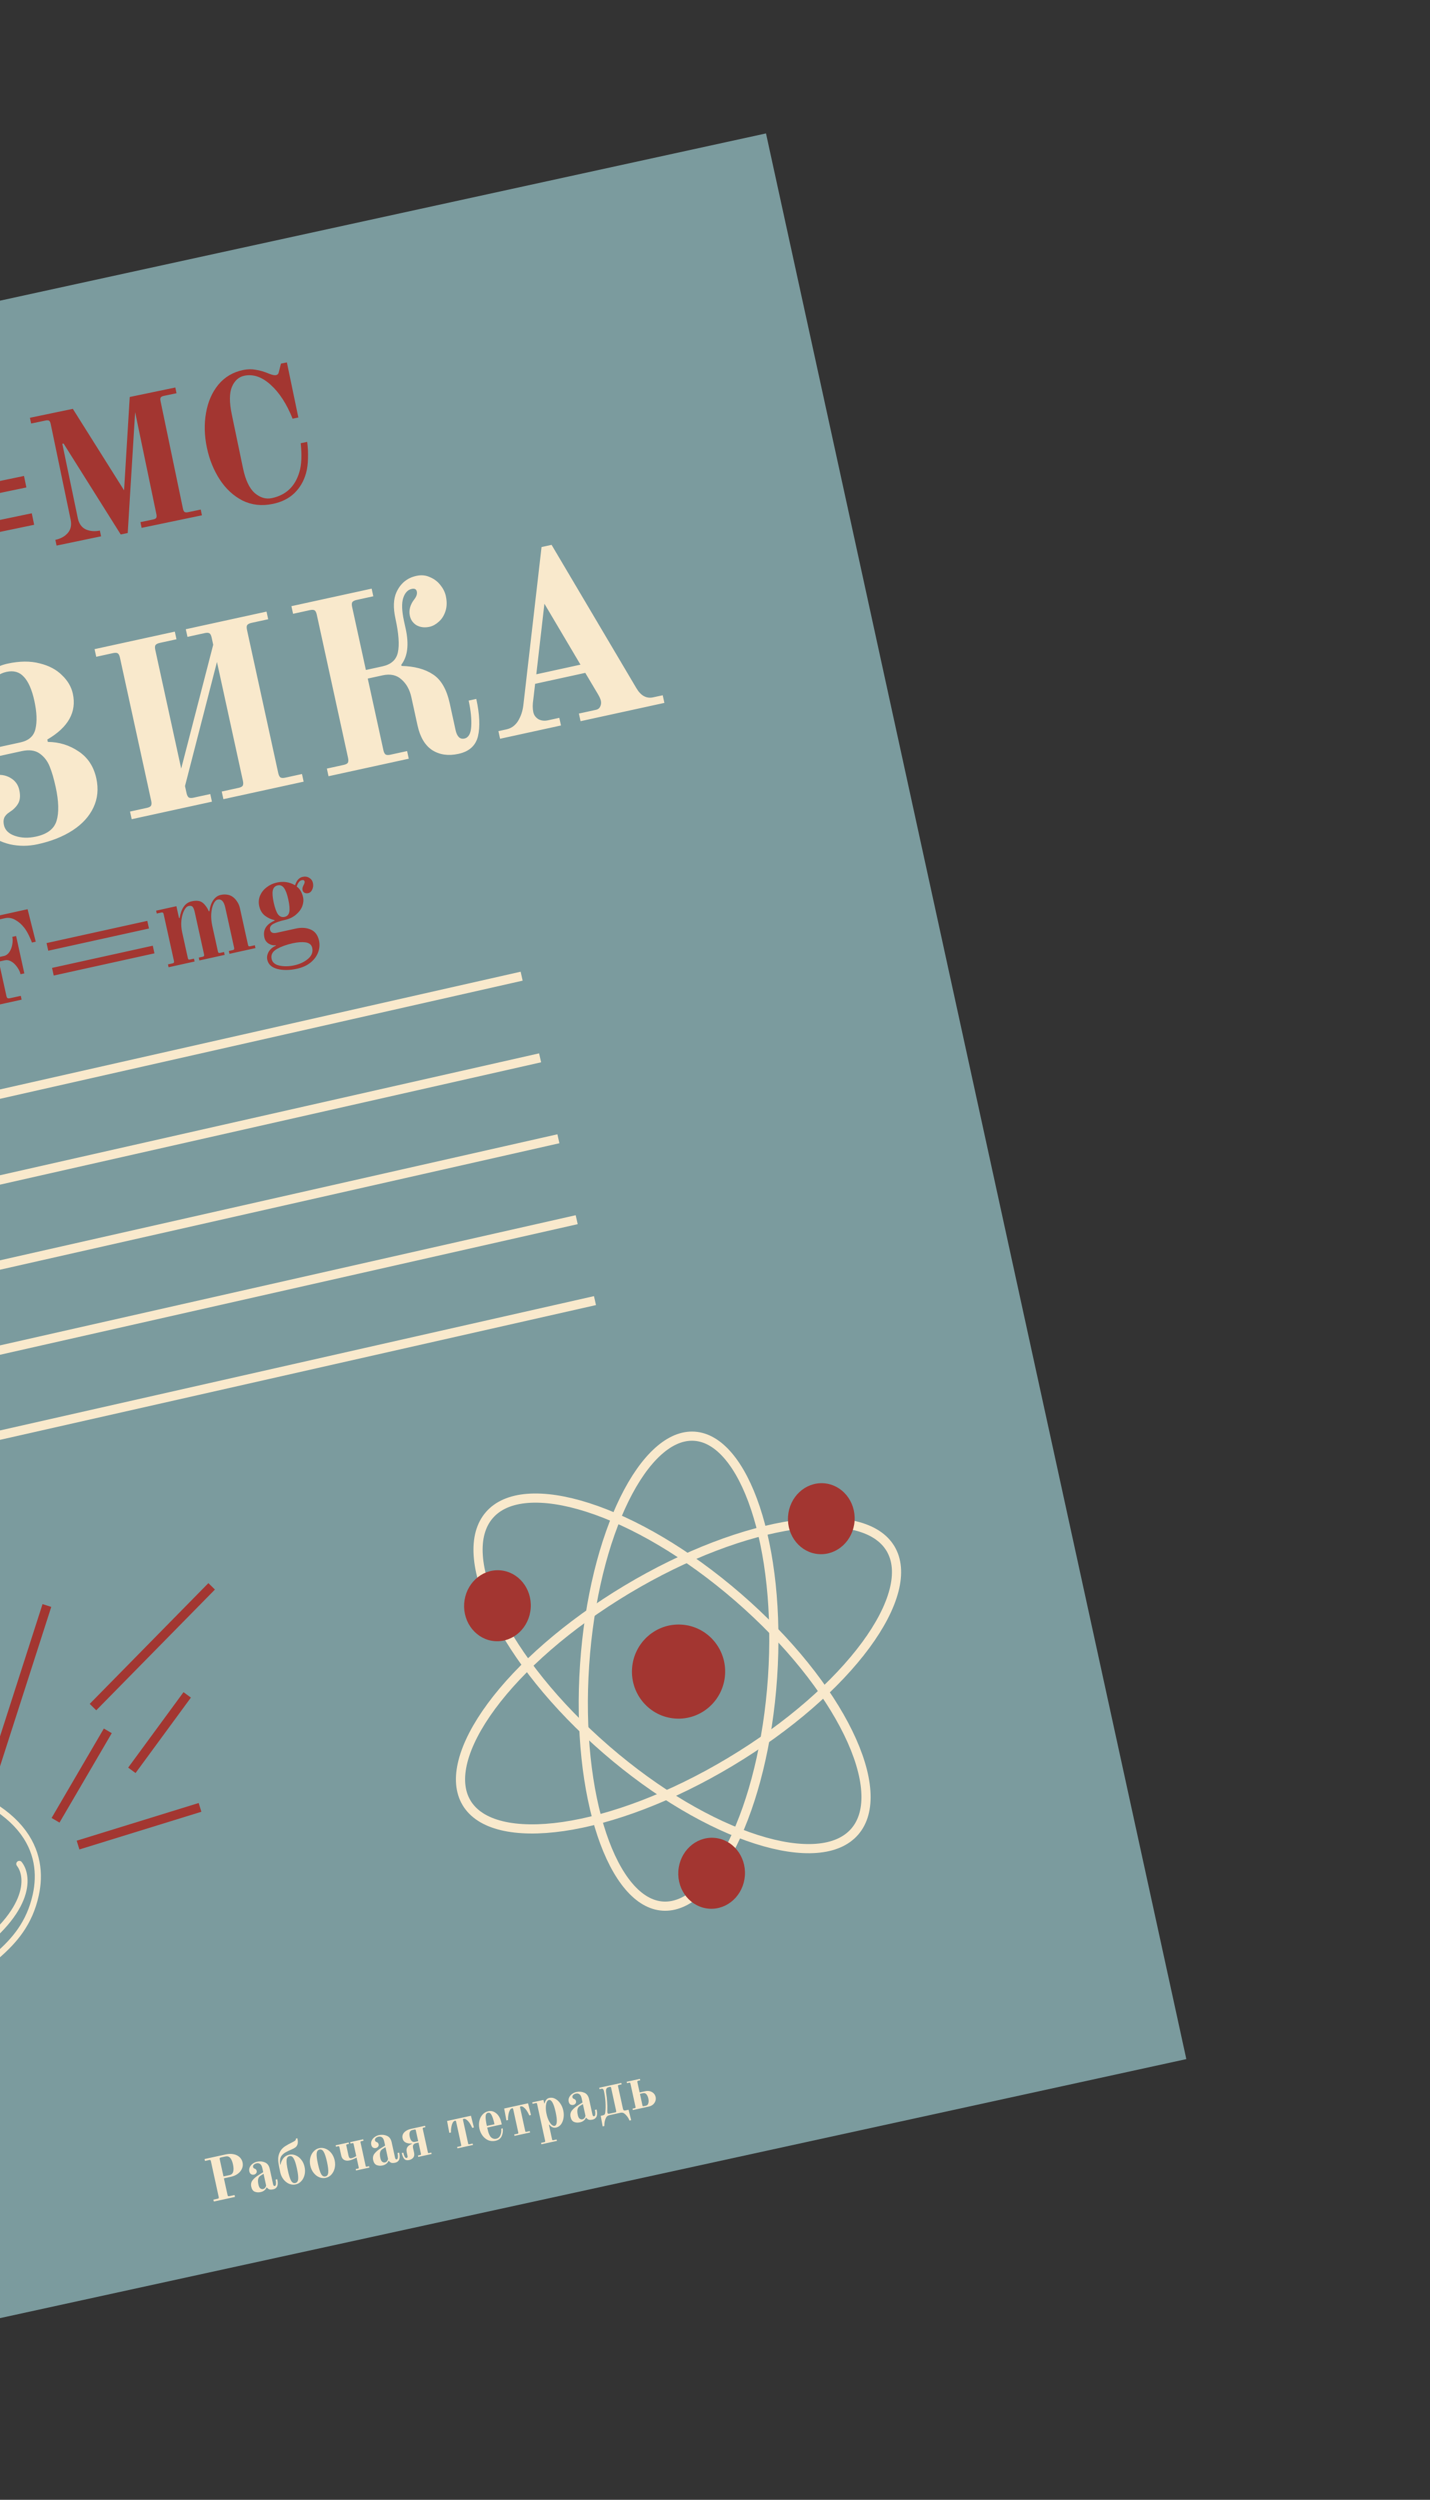 <svg width="468" height="818" viewBox="0 0 468 818" fill="none" xmlns="http://www.w3.org/2000/svg">
<rect x="0" y="0" width="468" height="818" fill="#333333" stroke="none"/>
<rect x="-245.205" y="151.917" width="507.573" height="644.973" transform="rotate(-12.315 -245.205 151.917)" fill="#7B9B9E"/>
<path d="M-121.544 301.387L-116.542 300.295C-115.813 300.136 -115.346 299.897 -115.142 299.58C-114.95 299.21 -114.928 298.687 -115.076 298.01L-116.441 291.757L-120.661 292.678C-124.152 293.44 -127.594 293.427 -130.987 292.64C-134.38 291.852 -137.304 290.334 -139.76 288.086C-142.164 285.827 -143.741 282.978 -144.492 279.539C-145.243 276.1 -144.997 272.852 -143.753 269.797C-142.457 266.73 -140.432 264.131 -137.676 262.001C-134.92 259.871 -131.797 258.425 -128.305 257.663L-124.085 256.741L-125.313 251.114C-125.473 250.384 -125.711 249.918 -126.028 249.714C-126.346 249.511 -126.869 249.488 -127.599 249.648L-132.601 250.74L-133.147 248.239L-107.823 242.71L-107.277 245.211L-112.279 246.303C-112.957 246.451 -113.423 246.69 -113.679 247.018C-113.883 247.336 -113.905 247.859 -113.746 248.589L-112.517 254.216L-108.297 253.295C-104.806 252.533 -101.364 252.545 -97.971 253.333C-94.578 254.121 -91.68 255.645 -89.276 257.904C-86.82 260.152 -85.217 262.995 -84.466 266.434C-83.715 269.873 -83.988 273.126 -85.283 276.193C-86.527 279.249 -88.526 281.842 -91.282 283.972C-94.038 286.102 -97.162 287.548 -100.653 288.31L-104.873 289.231L-103.508 295.484C-103.36 296.162 -103.122 296.628 -102.793 296.884C-102.424 297.076 -101.9 297.098 -101.223 296.951L-96.221 295.859L-95.675 298.36L-120.998 303.888L-121.544 301.387ZM-116.987 289.256L-123.539 259.243L-125.805 259.737C-129.192 260.477 -131.348 262.23 -132.272 264.998C-133.197 267.765 -133.101 271.702 -131.987 276.809C-130.872 281.915 -129.318 285.533 -127.324 287.664C-125.331 289.794 -122.64 290.49 -119.253 289.75L-116.987 289.256ZM-103.153 286.236C-99.766 285.496 -97.61 283.743 -96.686 280.975C-95.761 278.208 -95.857 274.271 -96.971 269.164C-98.086 264.058 -99.64 260.44 -101.634 258.309C-103.628 256.179 -106.318 255.483 -109.705 256.222L-111.971 256.717L-105.419 286.73L-103.153 286.236ZM-71.556 290.474L-66.085 289.28C-65.356 289.121 -64.889 288.882 -64.686 288.565C-64.493 288.195 -64.471 287.672 -64.619 286.994L-74.857 240.099C-75.016 239.369 -75.254 238.903 -75.572 238.699C-75.889 238.496 -76.413 238.473 -77.142 238.633L-82.613 239.827L-83.159 237.326L-56.898 231.593L-56.352 234.094L-61.823 235.288C-62.5 235.436 -62.967 235.674 -63.222 236.003C-63.426 236.321 -63.448 236.844 -63.289 237.574L-54.809 276.419L-44.332 235.892L-44.844 233.547C-45.003 232.817 -45.241 232.351 -45.559 232.147C-45.876 231.943 -46.399 231.921 -47.129 232.08L-52.756 233.309L-53.302 230.808L-26.885 225.041L-26.338 227.542L-31.81 228.736C-32.487 228.884 -32.954 229.122 -33.209 229.451C-33.413 229.769 -33.435 230.292 -33.276 231.022L-23.038 277.917C-22.89 278.594 -22.652 279.061 -22.323 279.317C-21.954 279.509 -21.43 279.531 -20.753 279.383L-15.282 278.189L-14.736 280.69L-40.997 286.423L-41.543 283.922L-36.072 282.728C-35.343 282.568 -34.876 282.33 -34.672 282.013C-34.48 281.643 -34.458 281.12 -34.606 280.442L-43.103 241.519L-53.563 282.124L-53.051 284.469C-52.904 285.147 -52.665 285.613 -52.337 285.869C-51.967 286.061 -51.444 286.083 -50.766 285.935L-45.295 284.741L-44.749 287.242L-71.01 292.975L-71.556 290.474ZM12.319 276.258C9.245 276.929 6.216 276.935 3.234 276.276C0.292 275.553 -2.226 274.274 -4.319 272.438C-6.412 270.603 -7.748 268.356 -8.328 265.698C-8.761 263.718 -8.751 261.888 -8.299 260.206C-7.807 258.461 -7 257.029 -5.88 255.911C-4.759 254.793 -3.469 254.075 -2.01 253.756C-0.082 253.335 1.69 253.576 3.306 254.479C4.923 255.382 5.924 256.719 6.311 258.49C6.721 260.366 6.585 261.87 5.904 263.001C5.263 264.069 4.343 264.979 3.143 265.733C2.232 266.314 1.637 266.962 1.357 267.678C1.117 268.331 1.094 269.1 1.287 269.986C1.651 271.654 2.865 272.835 4.927 273.531C6.99 274.228 9.272 274.303 11.773 273.757C15.472 272.949 17.718 271.231 18.508 268.601C19.34 265.909 19.238 262.192 18.203 257.45C17.623 254.793 16.977 252.586 16.266 250.831C15.544 249.023 14.442 247.599 12.959 246.558C11.476 245.517 9.536 245.258 7.139 245.781L-2.083 247.795L-2.698 244.981L6.681 242.933C9.443 242.33 11.086 240.853 11.609 238.5C12.174 236.084 12.052 233.027 11.245 229.327C10.448 225.68 9.304 223.063 7.812 221.479C6.371 219.882 4.479 219.34 2.134 219.852C-0.107 220.341 -2.076 221.699 -3.773 223.926C-5.482 226.1 -6.777 228.921 -7.657 232.389C-8.486 235.845 -8.781 239.622 -8.541 243.718L-11.043 244.264L-15.94 221.832L-13.438 221.286L-11.662 224.174C-11.144 225.044 -10.521 225.399 -9.791 225.24C-9.427 225.16 -9.038 224.939 -8.626 224.576C-8.214 224.213 -7.834 223.83 -7.485 223.426C-4.459 220.036 -1.148 217.948 2.448 217.163C6.408 216.299 9.922 216.269 12.991 217.073C16.048 217.824 18.488 219.121 20.309 220.961C22.171 222.738 23.346 224.747 23.835 226.988C25.143 232.98 22.36 237.982 15.484 241.994L15.654 242.776C19.316 242.795 22.65 243.814 25.657 245.833C28.715 247.84 30.671 250.798 31.524 254.706C32.275 258.145 31.959 261.325 30.577 264.247C29.195 267.169 26.927 269.657 23.772 271.71C20.618 273.764 16.8 275.279 12.319 276.258ZM42.553 265.563L48.024 264.369C48.754 264.21 49.22 263.971 49.424 263.654C49.616 263.284 49.638 262.761 49.49 262.083L39.253 215.188C39.093 214.458 38.855 213.992 38.538 213.788C38.22 213.585 37.697 213.562 36.967 213.722L31.496 214.916L30.95 212.415L57.212 206.682L57.758 209.183L52.287 210.377C51.609 210.525 51.143 210.764 50.887 211.092C50.683 211.41 50.661 211.933 50.82 212.663L59.3 251.508L69.778 210.981L69.266 208.636C69.107 207.906 68.868 207.44 68.551 207.236C68.233 207.032 67.71 207.01 66.981 207.17L61.353 208.398L60.807 205.897L87.225 200.13L87.771 202.631L82.3 203.825C81.622 203.973 81.156 204.211 80.9 204.54C80.696 204.858 80.674 205.381 80.833 206.111L91.071 253.006C91.219 253.683 91.457 254.15 91.786 254.406C92.156 254.598 92.679 254.62 93.356 254.472L98.828 253.278L99.374 255.779L73.112 261.512L72.566 259.011L78.037 257.817C78.767 257.657 79.233 257.419 79.437 257.102C79.629 256.732 79.651 256.209 79.504 255.531L71.006 216.608L60.546 257.213L61.058 259.558C61.206 260.236 61.444 260.702 61.773 260.958C62.142 261.15 62.666 261.172 63.343 261.024L68.814 259.83L69.36 262.331L43.099 268.064L42.553 265.563ZM150.057 246.68C146.722 247.408 143.848 246.998 141.436 245.45C139.076 243.891 137.475 241.184 136.633 237.328L134.637 228.183C134.091 225.682 133.01 223.734 131.396 222.34C129.822 220.882 127.758 220.432 125.205 220.989L120.359 222.047L125.478 245.495C125.626 246.172 125.864 246.639 126.193 246.894C126.563 247.087 127.086 247.109 127.764 246.961L133.235 245.767L133.781 248.268L107.519 254.001L106.973 251.5L112.444 250.305C113.174 250.146 113.64 249.908 113.844 249.59C114.036 249.221 114.059 248.697 113.911 248.02L103.673 201.124C103.514 200.395 103.275 199.928 102.958 199.725C102.641 199.521 102.117 199.499 101.388 199.658L95.916 200.853L95.371 198.351L121.632 192.618L122.178 195.119L116.707 196.314C116.029 196.462 115.563 196.7 115.307 197.029C115.103 197.346 115.081 197.87 115.241 198.599L119.745 219.233L125.138 218.056C128.004 217.43 129.693 215.915 130.205 213.511C130.758 211.043 130.494 207.333 129.414 202.383C128.64 198.84 128.752 195.977 129.75 193.794C131.079 190.883 133.255 189.098 136.277 188.439C137.893 188.086 139.37 188.227 140.71 188.863C142.09 189.435 143.235 190.304 144.145 191.47C145.043 192.584 145.629 193.767 145.902 195.017C146.312 196.893 146.268 198.568 145.771 200.041C145.314 201.451 144.581 202.593 143.571 203.469C142.613 204.333 141.613 204.879 140.571 205.106C139.008 205.448 137.609 205.289 136.373 204.631C135.178 203.909 134.433 202.871 134.137 201.516C133.739 199.692 134.22 197.895 135.581 196.124C136.307 195.201 136.585 194.349 136.415 193.567C136.244 192.786 135.69 192.497 134.752 192.702C133.449 192.986 132.52 193.981 131.964 195.685C131.408 197.39 131.494 199.909 132.222 203.244L132.768 205.745C133.894 210.904 133.414 214.83 131.327 217.524L131.412 217.914C135.693 218.017 139.146 218.956 141.771 220.73C144.385 222.452 146.193 225.606 147.194 230.191L149.088 238.867C149.566 241.055 150.534 241.99 151.993 241.672C153.348 241.376 154.093 240.039 154.229 237.662C154.365 235.285 154.081 232.481 153.376 229.251L155.877 228.705C156.98 233.759 157.161 237.841 156.421 240.951C155.669 244.008 153.548 245.918 150.057 246.68ZM163.117 239.243L165.775 238.663C167.338 238.322 168.588 237.421 169.525 235.961C170.45 234.449 171.032 232.739 171.27 230.831L177.234 179.006L180.517 178.289L208.283 225.207C209.749 227.671 211.576 228.664 213.764 228.186L216.891 227.504L217.437 230.005L190.003 235.994L189.457 233.493L195.084 232.264C195.71 232.128 196.153 231.785 196.416 231.237C196.719 230.625 196.796 229.98 196.649 229.303C196.523 228.729 196.202 228.008 195.685 227.138L191.546 220.181L175.132 223.764L174.532 228.89C174.277 230.474 174.281 231.866 174.542 233.064C174.747 234.002 175.294 234.756 176.182 235.326C177.112 235.833 178.176 235.956 179.374 235.694L183.048 234.892L183.594 237.393L163.663 241.744L163.117 239.243ZM175.517 220.651L189.976 217.494L178.172 197.553L175.517 220.651Z" fill="#F9E9CC"/>
<path d="M69.844 719.778L71.212 719.479C71.394 719.439 71.511 719.38 71.561 719.3C71.61 719.208 71.615 719.077 71.578 718.908L69.019 707.184C68.979 707.001 68.919 706.885 68.84 706.834C68.761 706.783 68.63 706.777 68.447 706.817L67.08 707.116L66.943 706.491L73.899 704.972C74.811 704.773 75.653 704.753 76.425 704.912C77.207 705.055 77.854 705.364 78.367 705.839C78.89 706.298 79.229 706.879 79.382 707.583C79.539 708.299 79.476 708.981 79.195 709.63C78.926 710.275 78.469 710.839 77.824 711.321C77.189 711.787 76.415 712.12 75.503 712.319L73.276 712.805L74.47 718.276C74.507 718.446 74.567 718.562 74.649 718.626C74.741 718.674 74.872 718.68 75.041 718.643L76.761 718.268L76.897 718.893L69.98 720.403L69.844 719.778ZM75.074 711.758C75.751 711.61 76.167 711.232 76.321 710.626C76.488 710.016 76.466 709.229 76.256 708.265C76.048 707.314 75.751 706.608 75.364 706.147C74.973 705.672 74.433 705.511 73.743 705.661L72.277 705.981C72.108 706.018 71.991 706.078 71.927 706.16C71.876 706.239 71.871 706.37 71.911 706.552L73.139 712.18L75.074 711.758ZM85.312 717.302C84.595 717.458 83.945 717.416 83.36 717.175C82.788 716.931 82.411 716.393 82.229 715.559C82.044 714.712 82.206 713.981 82.713 713.365C83.23 712.734 83.928 712.151 84.808 711.618L86.143 710.795L85.853 709.466C85.708 708.801 85.466 708.349 85.127 708.109C84.788 707.87 84.404 707.797 83.974 707.89C83.609 707.97 83.308 708.124 83.072 708.353C82.846 708.567 82.763 708.816 82.826 709.103C82.843 709.181 82.884 709.275 82.949 709.383C83.024 709.476 83.128 709.549 83.262 709.601C83.483 709.676 83.647 709.77 83.754 709.883C83.873 709.994 83.956 710.153 84.001 710.361C84.07 710.674 84.007 710.947 83.812 711.181C83.627 711.398 83.398 711.537 83.125 711.597C82.786 711.671 82.469 711.624 82.173 711.457C81.887 711.273 81.698 710.967 81.604 710.537C81.496 710.042 81.55 709.573 81.767 709.129C81.982 708.673 82.302 708.296 82.728 707.999C83.152 707.688 83.604 707.48 84.086 707.374C85.024 707.17 85.9 707.245 86.715 707.599C87.526 707.941 88.052 708.658 88.29 709.753L89.37 714.696C89.472 715.165 89.653 715.371 89.914 715.314C90.148 715.263 90.282 715.029 90.314 714.613C90.346 714.197 90.306 713.734 90.195 713.226L90.742 713.107C90.95 714.058 90.959 714.786 90.769 715.291C90.677 715.557 90.516 715.79 90.287 715.99C90.058 716.19 89.773 716.328 89.435 716.401C88.901 716.518 88.48 716.528 88.172 716.431C87.862 716.322 87.574 716.098 87.309 715.76L87.27 715.769C86.903 716.586 86.25 717.097 85.312 717.302ZM86.099 716.311C86.607 716.2 86.942 715.827 87.103 715.191L86.258 711.322L85.249 711.952C84.854 712.202 84.6 712.571 84.488 713.06C84.387 713.532 84.415 714.133 84.575 714.863C84.714 715.501 84.928 715.918 85.216 716.115C85.505 716.311 85.799 716.376 86.099 716.311ZM96.759 714.803C96.055 714.956 95.352 714.891 94.648 714.608C93.942 714.312 93.326 713.832 92.799 713.17C92.272 712.507 91.909 711.719 91.71 710.807C91.426 709.505 91.232 708.49 91.127 707.762C91.023 707.034 91.013 706.361 91.096 705.742C91.192 705.12 91.413 704.506 91.758 703.898C92.116 703.288 92.617 702.769 93.26 702.342C93.917 701.912 94.733 701.461 95.708 700.989C96.165 700.766 96.471 700.577 96.628 700.42C96.782 700.249 96.859 700.042 96.86 699.796L97.329 699.693C97.5 700.475 97.521 701.105 97.394 701.583C97.263 702.048 97.034 702.405 96.706 702.654C96.391 702.9 95.959 703.138 95.409 703.367C94.609 703.706 93.979 704.007 93.518 704.272C93.054 704.523 92.641 704.852 92.28 705.258C91.952 705.63 91.752 706.09 91.68 706.638C91.606 707.173 91.612 707.731 91.698 708.313L91.8 708.311C92.218 706.473 93.162 705.393 94.634 705.072C95.338 704.918 96.042 704.99 96.749 705.286C97.452 705.569 98.067 706.042 98.594 706.705C99.121 707.368 99.484 708.155 99.683 709.067C99.882 709.979 99.88 710.846 99.677 711.668C99.475 712.49 99.114 713.183 98.596 713.747C98.074 714.297 97.462 714.649 96.759 714.803ZM96.656 714.334C97.216 714.211 97.525 713.782 97.583 713.046C97.654 712.308 97.52 711.163 97.181 709.613C96.843 708.063 96.488 706.967 96.116 706.325C95.756 705.68 95.297 705.418 94.737 705.541C94.163 705.666 93.848 706.096 93.79 706.832C93.73 707.555 93.87 708.698 94.211 710.261C94.553 711.825 94.903 712.929 95.262 713.574C95.618 714.205 96.083 714.459 96.656 714.334ZM106.603 712.654C105.9 712.807 105.196 712.742 104.493 712.459C103.787 712.163 103.17 711.683 102.644 711.02C102.117 710.358 101.754 709.57 101.555 708.658C101.356 707.746 101.357 706.879 101.56 706.057C101.763 705.235 102.125 704.549 102.646 703.998C103.164 703.435 103.775 703.076 104.479 702.923C105.182 702.769 105.887 702.84 106.593 703.137C107.296 703.42 107.911 703.893 108.438 704.556C108.965 705.219 109.328 706.006 109.527 706.918C109.726 707.83 109.724 708.697 109.522 709.519C109.319 710.341 108.958 711.034 108.44 711.597C107.919 712.148 107.306 712.5 106.603 712.654ZM106.501 712.185C107.061 712.062 107.37 711.633 107.427 710.897C107.498 710.159 107.364 709.014 107.026 707.464C106.687 705.914 106.332 704.818 105.96 704.176C105.601 703.531 105.141 703.269 104.581 703.392C104.021 703.514 103.705 703.944 103.635 704.683C103.577 705.419 103.717 706.562 104.056 708.112C104.394 709.662 104.743 710.76 105.102 711.405C105.474 712.047 105.94 712.307 106.501 712.185ZM116.413 709.775L117.155 709.613C117.273 709.587 117.347 709.551 117.377 709.503C117.418 709.44 117.425 709.349 117.4 709.232L116.696 706.008C115.857 706.478 115.079 706.791 114.363 706.947C113.711 707.089 113.14 707.037 112.649 706.789C112.156 706.528 111.836 706.066 111.691 705.401L111.069 702.549C111.043 702.431 111 702.359 110.939 702.331C110.889 702.288 110.805 702.279 110.688 702.304L109.945 702.466L109.843 701.997L114.103 701.067L114.205 701.536L113.58 701.673C113.462 701.698 113.383 701.743 113.343 701.806C113.312 701.854 113.31 701.937 113.335 702.054L114.082 705.473C114.153 705.799 114.263 706.021 114.411 706.138C114.56 706.256 114.764 706.286 115.025 706.229C115.246 706.181 115.513 706.089 115.824 705.953C116.133 705.803 116.389 705.665 116.594 705.539L115.719 701.533C115.693 701.416 115.65 701.344 115.59 701.316C115.539 701.272 115.455 701.263 115.338 701.289L114.713 701.425L114.611 700.956L118.87 700.027L118.973 700.496L118.23 700.658C118.113 700.683 118.034 700.728 117.993 700.791C117.963 700.839 117.96 700.921 117.986 701.039L119.666 708.737C119.692 708.854 119.73 708.935 119.78 708.978C119.841 709.006 119.93 709.007 120.047 708.982L120.79 708.819L120.892 709.288L116.515 710.244L116.413 709.775ZM125.212 708.591C124.496 708.747 123.845 708.705 123.26 708.464C122.688 708.221 122.311 707.682 122.129 706.848C121.945 706.002 122.106 705.27 122.613 704.655C123.13 704.023 123.828 703.441 124.708 702.908L126.043 702.084L125.753 700.755C125.608 700.091 125.366 699.639 125.027 699.399C124.688 699.159 124.304 699.086 123.874 699.18C123.509 699.259 123.209 699.414 122.972 699.643C122.746 699.856 122.664 700.106 122.726 700.393C122.743 700.471 122.784 700.564 122.849 700.673C122.924 700.766 123.028 700.838 123.163 700.891C123.384 700.966 123.547 701.059 123.654 701.173C123.774 701.283 123.856 701.442 123.902 701.651C123.97 701.963 123.907 702.237 123.712 702.47C123.528 702.688 123.299 702.827 123.025 702.886C122.686 702.96 122.369 702.913 122.073 702.746C121.787 702.563 121.598 702.256 121.504 701.826C121.396 701.331 121.45 700.862 121.667 700.419C121.882 699.963 122.202 699.586 122.628 699.288C123.052 698.977 123.505 698.769 123.987 698.664C124.924 698.459 125.801 698.534 126.615 698.889C127.426 699.23 127.952 699.948 128.19 701.042L129.27 705.986C129.372 706.455 129.554 706.661 129.814 706.604C130.049 706.553 130.182 706.319 130.214 705.902C130.246 705.486 130.206 705.024 130.095 704.516L130.642 704.396C130.85 705.347 130.859 706.075 130.669 706.581C130.577 706.847 130.416 707.08 130.187 707.28C129.958 707.48 129.674 707.617 129.335 707.691C128.801 707.808 128.38 707.818 128.072 707.721C127.762 707.611 127.474 707.388 127.209 707.05L127.17 707.058C126.803 707.875 126.15 708.386 125.212 708.591ZM125.999 707.6C126.507 707.49 126.842 707.116 127.003 706.48L126.158 702.612L125.15 703.241C124.754 703.491 124.5 703.861 124.388 704.349C124.287 704.822 124.316 705.423 124.475 706.152C124.614 706.79 124.828 707.208 125.117 707.404C125.405 707.6 125.699 707.666 125.999 707.6ZM133.851 706.828C133.174 706.976 132.653 706.844 132.291 706.432C131.941 706.017 131.672 705.379 131.484 704.52L131.992 704.409C132.109 704.943 132.259 705.381 132.443 705.723C132.624 706.052 132.832 706.191 133.066 706.139C133.353 706.077 133.458 705.87 133.381 705.518L133.121 704.326C132.959 703.584 133.034 702.994 133.348 702.557C133.676 702.117 134.173 701.77 134.841 701.515L134.819 701.417C133.037 701.506 132.014 700.944 131.749 699.733C131.59 699.003 131.763 698.358 132.269 697.798C132.784 697.221 133.563 696.819 134.605 696.592L139.119 695.606L139.221 696.075L138.596 696.212C138.479 696.237 138.4 696.282 138.359 696.345C138.328 696.393 138.326 696.475 138.352 696.592L140.032 704.291C140.058 704.408 140.096 704.489 140.146 704.532C140.207 704.56 140.296 704.561 140.413 704.536L141.156 704.373L141.258 704.842L136.881 705.798L136.779 705.329L137.521 705.167C137.638 705.141 137.712 705.105 137.743 705.057C137.784 704.994 137.791 704.903 137.766 704.786L136.964 701.113L136.202 701.279C135.329 701.469 134.992 702.021 135.191 702.932L135.515 704.417C135.655 705.056 135.572 705.586 135.268 706.007C134.962 706.415 134.489 706.689 133.851 706.828ZM136.861 700.644L136.085 697.087C136.059 696.97 136.016 696.898 135.956 696.87C135.905 696.826 135.815 696.819 135.684 696.847L134.981 697.001C134.499 697.106 134.199 697.356 134.08 697.75C133.959 698.131 133.963 698.622 134.094 699.221C134.376 700.511 134.953 701.06 135.826 700.87L136.861 700.644ZM149.606 702.529L150.7 702.29C150.817 702.264 150.891 702.228 150.922 702.18C150.962 702.117 150.97 702.026 150.944 701.909L149.264 694.21C149.235 694.08 149.191 694.001 149.13 693.973C149.082 693.943 149 693.94 148.883 693.966C148.596 694.028 148.352 694.252 148.149 694.638C147.957 695.007 147.822 695.419 147.743 695.873C147.657 696.356 147.606 696.776 147.589 697.135C147.585 697.491 147.586 697.715 147.593 697.809L147.046 697.929L146.318 694.034L154.134 692.328L155.096 696.171L154.549 696.291C154.516 696.203 154.417 695.999 154.252 695.68C154.1 695.359 153.884 694.996 153.605 694.593C153.345 694.213 153.044 693.897 152.702 693.644C152.37 693.375 152.061 693.272 151.775 693.335C151.657 693.36 151.577 693.398 151.533 693.449C151.503 693.496 151.502 693.585 151.53 693.715L153.211 701.414C153.236 701.531 153.274 701.612 153.325 701.655C153.386 701.683 153.475 701.684 153.592 701.659L154.686 701.42L154.788 701.889L149.708 702.998L149.606 702.529ZM162.135 700.53C161.328 700.707 160.558 700.65 159.826 700.359C159.104 700.053 158.486 699.567 157.972 698.901C157.458 698.235 157.104 697.459 156.911 696.574C156.712 695.662 156.707 694.796 156.897 693.977C157.087 693.158 157.435 692.474 157.944 691.926C158.462 691.363 159.08 691.003 159.796 690.847C160.591 690.673 161.337 690.81 162.035 691.258C162.731 691.693 163.271 692.353 163.655 693.238C163.837 693.635 164.025 694.277 164.218 695.163L159.451 696.203C159.587 696.829 159.708 697.321 159.814 697.68C159.917 698.026 160.051 698.358 160.216 698.677C160.438 699.134 160.744 699.469 161.132 699.685C161.533 699.898 161.955 699.956 162.398 699.859C163.036 699.72 163.49 699.327 163.758 698.682C164.027 698.036 164.118 697.327 164.031 696.555L164.539 696.444C164.657 697.36 164.537 698.218 164.18 699.02C163.82 699.808 163.138 700.311 162.135 700.53ZM161.832 695.11C161.534 693.743 161.222 692.753 160.897 692.141C160.583 691.514 160.185 691.253 159.703 691.358C159.221 691.463 158.961 691.868 158.924 692.572C158.897 693.26 159.033 694.289 159.331 695.656L161.832 695.11ZM168.287 698.451L169.381 698.212C169.498 698.186 169.572 698.149 169.603 698.102C169.643 698.038 169.651 697.948 169.625 697.831L167.945 690.132C167.916 690.002 167.872 689.923 167.811 689.895C167.763 689.865 167.681 689.862 167.564 689.888C167.277 689.95 167.033 690.174 166.83 690.56C166.638 690.929 166.503 691.341 166.424 691.795C166.339 692.277 166.287 692.698 166.27 693.057C166.266 693.412 166.267 693.637 166.274 693.731L165.727 693.851L164.999 689.956L172.815 688.25L173.777 692.093L173.23 692.213C173.197 692.124 173.098 691.921 172.933 691.602C172.781 691.28 172.565 690.918 172.286 690.515C172.026 690.135 171.725 689.819 171.383 689.566C171.051 689.297 170.742 689.194 170.456 689.256C170.338 689.282 170.258 689.32 170.214 689.37C170.184 689.418 170.183 689.507 170.211 689.637L171.892 697.336C171.918 697.453 171.956 697.534 172.006 697.577C172.067 697.605 172.156 697.606 172.273 697.58L173.367 697.341L173.469 697.81L168.389 698.919L168.287 698.451ZM177.083 701.198L178.177 700.959C178.294 700.933 178.367 700.89 178.394 700.829C178.438 700.779 178.447 700.695 178.421 700.578L175.768 688.424C175.742 688.307 175.699 688.234 175.639 688.207C175.588 688.163 175.504 688.154 175.387 688.18L174.293 688.419L174.19 687.95L177.864 687.148L178.111 688.281L178.229 688.256C178.318 687.854 178.49 687.482 178.743 687.14C179.008 686.796 179.35 686.578 179.767 686.487C180.444 686.339 181.101 686.441 181.737 686.793C182.371 687.133 182.92 687.648 183.385 688.338C183.846 689.015 184.167 689.764 184.346 690.584C184.528 691.418 184.557 692.237 184.432 693.042C184.308 693.848 184.036 694.541 183.618 695.124C183.196 695.694 182.647 696.053 181.969 696.2C181.552 696.292 181.154 696.249 180.774 696.072C180.395 695.896 180.054 695.616 179.751 695.231L179.643 695.296L180.688 700.083C180.713 700.2 180.75 700.274 180.798 700.305C180.861 700.346 180.951 700.353 181.069 700.328L182.163 700.089L182.265 700.558L177.185 701.667L177.083 701.198ZM181.481 695.652C182.341 695.464 182.462 693.957 181.845 691.13C181.228 688.304 180.489 686.984 179.63 687.172C179.33 687.237 179.091 687.487 178.913 687.922C178.745 688.341 178.653 688.886 178.636 689.559C178.619 690.231 178.694 690.952 178.862 691.72C179.067 692.658 179.332 693.433 179.656 694.044C179.981 694.656 180.307 695.089 180.636 695.345C180.965 695.601 181.247 695.703 181.481 695.652ZM189.823 694.486C189.107 694.642 188.456 694.6 187.871 694.359C187.299 694.116 186.923 693.577 186.741 692.743C186.556 691.897 186.717 691.165 187.224 690.55C187.741 689.918 188.44 689.336 189.319 688.803L190.654 687.979L190.364 686.65C190.219 685.986 189.977 685.534 189.638 685.294C189.299 685.054 188.915 684.981 188.485 685.075C188.12 685.154 187.82 685.309 187.583 685.538C187.357 685.751 187.275 686.001 187.337 686.287C187.354 686.366 187.395 686.459 187.46 686.568C187.535 686.661 187.639 686.733 187.774 686.786C187.995 686.86 188.158 686.954 188.265 687.068C188.385 687.178 188.467 687.337 188.513 687.546C188.581 687.858 188.518 688.131 188.323 688.365C188.139 688.583 187.91 688.721 187.636 688.781C187.297 688.855 186.98 688.808 186.684 688.641C186.399 688.458 186.209 688.151 186.115 687.721C186.007 687.226 186.061 686.757 186.279 686.314C186.493 685.858 186.813 685.481 187.239 685.183C187.663 684.872 188.116 684.664 188.598 684.559C189.536 684.354 190.412 684.429 191.226 684.783C192.038 685.125 192.563 685.843 192.802 686.937L193.881 691.881C193.983 692.349 194.165 692.556 194.425 692.499C194.66 692.447 194.793 692.214 194.825 691.797C194.857 691.381 194.817 690.919 194.706 690.411L195.253 690.291C195.461 691.242 195.47 691.97 195.28 692.476C195.188 692.742 195.027 692.975 194.798 693.175C194.569 693.375 194.285 693.512 193.946 693.586C193.412 693.702 192.991 693.712 192.683 693.616C192.373 693.506 192.085 693.282 191.82 692.944L191.781 692.953C191.414 693.77 190.761 694.281 189.823 694.486ZM190.61 693.495C191.118 693.384 191.453 693.011 191.614 692.375L190.77 688.506L189.761 689.136C189.365 689.386 189.111 689.756 188.999 690.244C188.898 690.717 188.927 691.318 189.086 692.047C189.225 692.685 189.439 693.103 189.728 693.299C190.016 693.495 190.31 693.561 190.61 693.495ZM196.6 692.351L197.264 692.206C197.564 692.141 197.768 692.042 197.875 691.909C197.98 691.764 198.051 691.557 198.088 691.29C198.21 690.226 198.232 689.075 198.153 687.836C198.074 686.598 197.9 685.367 197.633 684.142C197.587 683.934 197.496 683.763 197.357 683.629C197.232 683.493 197.072 683.446 196.876 683.489L196.212 683.634L196.109 683.165L203.339 681.586L203.441 682.055L202.504 682.26C202.386 682.286 202.307 682.33 202.267 682.394C202.236 682.441 202.234 682.524 202.259 682.641L203.872 690.027C203.923 690.261 204.007 690.427 204.124 690.525C204.253 690.619 204.429 690.642 204.65 690.594L205.706 690.364L206.574 693.777L206.026 693.896C205.994 693.808 205.895 693.605 205.729 693.286C205.567 692.98 205.383 692.699 205.177 692.444C204.875 692.06 204.556 691.754 204.22 691.527C203.886 691.313 203.492 691.256 203.036 691.356L199.44 692.141C198.985 692.24 198.65 692.457 198.436 692.79C198.225 693.136 198.062 693.547 197.947 694.022C197.87 694.353 197.821 694.692 197.801 695.037C197.78 695.383 197.774 695.603 197.781 695.697L197.234 695.816L196.6 692.351ZM201.429 691.215C201.637 691.17 201.716 691.03 201.665 690.795L199.993 683.136C199.967 683.019 199.924 682.946 199.863 682.918C199.813 682.875 199.729 682.866 199.612 682.891L199.201 682.981C198.758 683.078 198.488 683.307 198.39 683.67C198.304 684.03 198.308 684.486 198.402 685.039C198.549 685.839 198.651 686.745 198.708 687.756C198.778 688.764 198.798 689.606 198.768 690.281C198.741 690.779 198.752 691.145 198.803 691.379C198.829 691.496 198.896 691.584 199.004 691.642C199.11 691.688 199.214 691.699 199.319 691.676L201.429 691.215ZM207.009 689.997L207.752 689.835C207.869 689.809 207.943 689.773 207.973 689.725C208.014 689.662 208.021 689.571 207.996 689.454L206.315 681.755C206.29 681.638 206.247 681.566 206.186 681.538C206.135 681.495 206.052 681.486 205.934 681.511L205.192 681.673L205.089 681.204L209.427 680.257L209.53 680.726L208.865 680.871C208.735 680.9 208.651 680.952 208.613 681.029C208.575 681.105 208.575 681.228 208.612 681.397L209.333 684.7L211.208 684.29C212.016 684.114 212.74 684.208 213.379 684.574C214.018 684.939 214.415 685.474 214.568 686.177C214.671 686.646 214.641 687.103 214.478 687.548C214.326 687.977 214.061 688.355 213.682 688.684C213.301 688.999 212.843 689.215 212.309 689.331L207.111 690.466L207.009 689.997ZM211.386 689.042C211.79 688.953 212.053 688.691 212.176 688.255C212.312 687.816 212.315 687.297 212.184 686.697C212.053 686.098 211.843 685.632 211.552 685.3C211.261 684.968 210.907 684.847 210.49 684.938L209.435 685.169L210.263 688.959C210.288 689.077 210.326 689.157 210.377 689.201C210.437 689.228 210.526 689.229 210.643 689.204L211.386 689.042Z" fill="#F9E9CC"/>
<path d="M-57.873 371.112L170.72 319.431" stroke="#F9E9CC" stroke-width="3"/>
<path d="M-51.832 397.829L176.761 346.148" stroke="#F9E9CC" stroke-width="3"/>
<path d="M-45.844 424.312L182.75 372.631" stroke="#F9E9CC" stroke-width="3"/>
<path d="M-39.857 450.792L188.736 399.112" stroke="#F9E9CC" stroke-width="3"/>
<path d="M-33.871 477.273L194.722 425.592" stroke="#F9E9CC" stroke-width="3"/>
<path d="M238.957 576.562C219.572 588.184 200.118 595.387 184.374 597.679C176.499 598.826 169.628 598.732 164.187 597.406C158.753 596.082 154.861 593.563 152.689 589.937C150.518 586.31 150.135 581.687 151.532 576.267C152.93 570.84 156.089 564.734 160.814 558.325C170.26 545.514 185.783 531.745 205.168 520.122C224.552 508.5 244.007 501.297 259.75 499.005C267.626 497.859 274.496 497.952 279.938 499.278C285.372 500.602 289.264 503.121 291.435 506.747C293.606 510.374 293.989 514.997 292.593 520.417C291.194 525.844 288.035 531.95 283.31 538.359C273.864 551.17 258.341 564.939 238.957 576.562Z" stroke="#F9E9CC" stroke-width="3"/>
<path d="M241.498 522.633C258.21 537.102 270.779 553.054 277.619 567.096C281.041 574.12 282.996 580.599 283.366 586.132C283.736 591.656 282.523 596.129 279.744 599.343C276.965 602.558 272.716 604.402 267.2 604.831C261.675 605.26 254.987 604.256 247.549 601.878C232.678 597.124 215.095 586.971 198.383 572.503C181.671 558.035 169.103 542.083 162.262 528.04C158.841 521.016 156.885 514.538 156.515 509.005C156.146 503.48 157.358 499.008 160.138 495.793C162.917 492.578 167.165 490.735 172.682 490.306C178.207 489.876 184.894 490.881 192.333 493.259C207.203 498.013 224.787 508.165 241.498 522.633Z" stroke="#F9E9CC" stroke-width="3"/>
<path d="M252.832 548.928C251.378 570.425 246.478 589.573 239.789 603.147C236.443 609.937 232.683 615.262 228.746 618.797C224.814 622.328 220.805 623.992 216.88 623.726C212.956 623.461 209.207 621.272 205.786 617.244C202.361 613.211 199.352 607.428 196.951 600.25C192.15 585.899 189.873 566.265 191.327 544.769C192.781 523.273 197.68 504.124 204.369 490.551C207.716 483.761 211.475 478.436 215.413 474.901C219.345 471.37 223.354 469.706 227.278 469.971C231.203 470.236 234.951 472.425 238.372 476.453C241.798 480.486 244.806 486.269 247.208 493.448C252.009 507.798 254.285 527.432 252.832 548.928Z" stroke="#F9E9CC" stroke-width="3"/>
<ellipse cx="162.802" cy="525.439" rx="10.914" ry="11.622" transform="rotate(3.869 162.802 525.439)" fill="#A33631"/>
<ellipse cx="232.894" cy="612.98" rx="10.914" ry="11.622" transform="rotate(3.869 232.894 612.98)" fill="#A33631"/>
<ellipse cx="268.789" cy="496.956" rx="10.914" ry="11.622" transform="rotate(3.869 268.789 496.956)" fill="#A33631"/>
<ellipse cx="222.072" cy="546.989" rx="15.252" ry="15.403" transform="rotate(3.869 222.072 546.989)" fill="#A33631"/>
<path d="M6.322 609.919C9.574 614.054 10.392 626.122 -12.356 641.31C-17.106 645.568 -27.32 657.322 -30.174 670.273" stroke="#F9E9CC" stroke-width="2" stroke-linecap="round"/>
<path d="M-55.175 675.151C-45.099 680.439 -28.514 680.539 -28.007 676.268C-27.345 670.685 -25.581 666.206 -17.363 655.201C-7.929 642.568 7.618 638.638 11.705 620.088C14.663 606.665 9.32 588.583 -31.018 580.613C-63.289 574.238 -75.268 591.728 -77.82 604.18C-80.371 616.633 -73.431 620.284 -65.548 637.935C-56.468 658.269 -59.376 666.974 -61.965 668.785C-60.752 671.412 -58.271 673.527 -55.175 675.151ZM-55.175 675.151C-53.859 663.043 -48.768 639.596 -38.934 642.668C-26.64 646.508 -34.656 657.12 -36.05 665.654C-36.654 669.354 -37.244 672.163 -37.719 674.128M-55.175 675.151C-51.563 676.546 -48.011 677.193 -45.054 677.437M-38.622 677.324C-38.442 676.845 -38.121 675.789 -37.719 674.128M-38.622 677.324C-33.806 676.805 -26.884 675.44 -37.719 674.128M-38.622 677.324C-39.318 677.439 -40.336 677.533 -41.593 677.555M-45.054 677.437C-40.074 655.573 -39.875 653.565 -39.541 656.468C-39.23 656.89 -37.489 652.309 -37.572 655.629M-45.054 677.437C-43.774 677.542 -42.606 677.573 -41.593 677.555M-48.255 673.928C-46.446 666.452 -42.632 651.501 -41.854 651.502C-40.881 651.505 -37.912 652.017 -39.099 650.412C-40.286 648.806 -42.434 648.616 -43.817 649.372M-41.593 677.555C-40.91 672.247 -39.084 660.869 -37.244 657.823C-34.945 654.015 -35.166 648.025 -35.773 647.467" stroke="#F9E9CC" stroke-width="2"/>
<path d="M25.541 603.756L65.464 591.422" stroke="#A33631" stroke-width="3"/>
<path d="M43.153 579.298L61.265 554.611" stroke="#A33631" stroke-width="3"/>
<path d="M30.431 558.604L69.268 519.091" stroke="#A33631" stroke-width="3"/>
<path d="M18.179 595.642L35.282 566.379" stroke="#A33631" stroke-width="3"/>
<path d="M-2.45 580.723L15.347 525.361" stroke="#A33631" stroke-width="3"/>
<path d="M-7.146 328.935L-4.412 328.332C-4.047 328.252 -3.814 328.132 -3.712 327.973C-3.617 327.788 -3.606 327.526 -3.681 327.188L-8.847 303.751C-8.927 303.386 -9.047 303.153 -9.206 303.051C-9.365 302.95 -9.626 302.939 -9.991 303.02L-12.725 303.622L-13.001 302.372L9.03 297.516L11.702 308.15L10.452 308.426C10.406 308.218 10.121 307.543 9.596 306.403C9.072 305.262 8.507 304.308 7.901 303.541C7.095 302.489 6.132 301.65 5.011 301.024C3.916 300.391 2.795 300.201 1.65 300.454L-2.335 301.332C-2.673 301.407 -2.906 301.526 -3.034 301.691C-3.135 301.85 -3.146 302.112 -3.066 302.476L-0.689 313.257L1.303 312.818C2.006 312.663 2.594 312.233 3.067 311.528C3.539 310.823 3.853 310.017 4.008 309.109C4.183 308.169 4.187 307.322 4.021 306.567L5.271 306.291L7.966 318.518L6.716 318.793C6.544 318.012 6.184 317.245 5.635 316.492C5.107 315.707 4.481 315.094 3.756 314.653C3.03 314.212 2.316 314.07 1.613 314.225L-0.379 314.664L2.101 325.914C2.175 326.252 2.295 326.485 2.459 326.613C2.644 326.708 2.906 326.719 3.245 326.644L6.799 325.861L7.075 327.111L-6.87 330.185L-7.146 328.935ZM15.79 311.1L15.239 308.6L48.207 301.333L48.758 303.833L15.79 311.1ZM17.581 319.225L17.029 316.725L49.998 309.458L50.549 311.958L17.581 319.225ZM54.968 315.571L56.452 315.244C56.686 315.192 56.834 315.119 56.895 315.024C56.976 314.896 56.991 314.716 56.939 314.481L53.547 299.091C53.495 298.856 53.409 298.712 53.287 298.656C53.186 298.569 53.019 298.552 52.784 298.603L51.3 298.931L51.093 297.993L57.734 296.529L58.586 300.397L58.79 300.393C59.319 297.218 60.625 295.401 62.708 294.941C64.323 294.585 65.532 294.742 66.335 295.412C67.164 296.076 67.833 297.007 68.343 298.205L68.538 298.162C68.714 296.731 69.123 295.548 69.764 294.615C70.425 293.65 71.237 293.061 72.201 292.849C72.852 292.706 73.429 292.66 73.932 292.713C74.429 292.74 74.918 292.851 75.398 293.045C76.152 293.371 76.803 293.91 77.352 294.663C77.926 295.41 78.311 296.226 78.506 297.112L81.158 309.143C81.21 309.377 81.286 309.538 81.387 309.625C81.508 309.68 81.686 309.682 81.921 309.63L83.405 309.303L83.612 310.24L75.096 312.118L74.889 311.18L76.139 310.904C76.374 310.853 76.522 310.779 76.582 310.684C76.664 310.557 76.678 310.376 76.627 310.142L73.725 296.978C73.283 294.973 72.463 294.102 71.265 294.366C70.718 294.487 70.252 294.972 69.866 295.821C69.474 296.645 69.23 297.709 69.136 299.013C69.061 300.286 69.173 301.599 69.472 302.953L71.314 311.313C71.366 311.547 71.442 311.708 71.543 311.795C71.665 311.85 71.843 311.852 72.077 311.8L73.327 311.524L73.534 312.462L65.252 314.287L65.046 313.35L66.296 313.074C66.53 313.023 66.678 312.949 66.739 312.854C66.82 312.727 66.835 312.546 66.783 312.312L63.726 298.444C63.554 297.663 63.337 297.11 63.074 296.786C62.806 296.435 62.359 296.329 61.734 296.467C61.187 296.587 60.695 297.078 60.256 297.939C59.818 298.801 59.523 299.876 59.37 301.166C59.243 302.45 59.329 303.769 59.628 305.123L61.471 313.482C61.522 313.717 61.599 313.878 61.7 313.964C61.821 314.02 61.999 314.021 62.233 313.97L63.483 313.694L63.69 314.632L55.174 316.509L54.968 315.571ZM97.216 316.99C94.794 317.524 92.642 317.548 90.76 317.062C88.904 316.57 87.809 315.569 87.476 314.058C87.287 313.199 87.437 312.333 87.928 311.46C88.424 310.613 89.216 309.934 90.304 309.421L90.278 309.303C89.486 309.424 88.711 309.253 87.954 308.792C87.197 308.331 86.721 307.657 86.526 306.772C85.98 304.298 87.103 302.453 89.893 301.237L89.859 301.081C88.746 300.862 87.698 300.383 86.716 299.644C85.76 298.899 85.129 297.836 84.825 296.456C84.567 295.284 84.66 294.158 85.104 293.077C85.575 291.99 86.289 291.082 87.248 290.352C88.227 289.59 89.341 289.071 90.591 288.795C92.727 288.325 94.686 288.603 96.469 289.63L96.586 289.604C97.095 288.072 97.909 287.182 99.029 286.936C99.862 286.752 100.597 286.863 101.232 287.269C101.862 287.649 102.255 288.191 102.41 288.894C102.582 289.675 102.51 290.401 102.193 291.071C101.903 291.736 101.458 292.134 100.859 292.267C100.443 292.358 100.052 292.322 99.688 292.156C99.318 291.965 99.087 291.66 98.995 291.244C98.903 290.827 99.008 290.312 99.31 289.7C99.432 289.509 99.535 289.295 99.62 289.058C99.704 288.821 99.729 288.624 99.694 288.468C99.602 288.052 99.283 287.904 98.736 288.024C98.033 288.179 97.49 288.872 97.106 290.104C98.14 290.832 98.835 292.003 99.191 293.617C99.397 294.555 99.302 295.545 98.904 296.589C98.5 297.606 97.801 298.525 96.808 299.345C95.84 300.159 94.641 300.723 93.208 301.039C91.62 301.389 90.375 301.814 89.475 302.313C88.569 302.785 88.207 303.438 88.391 304.272C88.592 305.183 89.331 305.498 90.606 305.217L96.778 303.857C98.627 303.449 100.261 303.553 101.68 304.169C103.1 304.784 104.004 305.978 104.395 307.748C104.682 309.051 104.594 310.326 104.132 311.575C103.676 312.849 102.858 313.972 101.679 314.942C100.5 315.911 99.013 316.594 97.216 316.99ZM93.149 300.028C93.983 299.844 94.493 299.309 94.679 298.421C94.86 297.507 94.752 296.152 94.356 294.355C93.96 292.558 93.491 291.296 92.948 290.57C92.4 289.817 91.709 289.532 90.876 289.716C90.017 289.905 89.484 290.459 89.277 291.379C89.09 292.267 89.195 293.609 89.591 295.406C89.987 297.203 90.459 298.477 91.007 299.23C91.576 299.952 92.29 300.218 93.149 300.028ZM96.354 315.87C98.151 315.473 99.646 314.762 100.84 313.734C102.033 312.706 102.481 311.515 102.182 310.161C101.964 309.172 101.259 308.576 100.068 308.374C98.882 308.199 97.443 308.298 95.751 308.671C93.745 309.113 92.026 309.737 90.593 310.545C89.166 311.378 88.598 312.459 88.891 313.787C89.144 314.933 90 315.659 91.46 315.965C92.952 316.292 94.583 316.26 96.354 315.87Z" fill="#A33631"/>
<path d="M-101.009 165.732C-101.708 164.529 -102.535 163.7 -103.488 163.245C-104.441 162.79 -105.739 162.733 -107.384 163.076L-108.5 163.308L-108.892 161.429L-89.801 157.452L-89.41 159.332L-91.113 159.687C-91.662 159.801 -92.071 160.091 -92.342 160.556C-92.574 161.012 -92.628 161.535 -92.506 162.122C-92.408 162.592 -92.208 163.061 -91.906 163.529L-79.795 184.602L-78.189 164.656L-80.3 160.989C-81 159.787 -81.752 159.024 -82.554 158.701C-83.326 158.331 -84.358 158.28 -85.65 158.549L-86.649 158.757L-87.04 156.877L-67.774 152.865L-67.382 154.744L-70.261 155.344C-70.809 155.458 -71.223 155.728 -71.502 156.154C-71.781 156.58 -71.875 157.008 -71.786 157.439C-71.704 157.83 -71.556 158.249 -71.34 158.694L-59.109 180.049L-57.789 159.61C-57.767 159.32 -57.787 158.834 -57.847 158.152C-57.877 157.422 -57.94 156.823 -58.038 156.353C-58.218 155.491 -58.635 154.761 -59.291 154.162C-59.908 153.555 -60.764 153.366 -61.861 153.594L-64.798 154.206L-65.189 152.326L-49.33 149.023L-48.938 150.903L-50.759 151.282C-53.383 151.828 -54.892 154.002 -55.285 157.802L-57.786 195.524L-60.253 196.038L-76.076 168.322L-78.579 199.855L-81.046 200.369L-101.009 165.732ZM-40.941 169.83L-41.724 166.07L7.852 155.745L8.635 159.504L-40.941 169.83ZM-38.396 182.047L-39.179 178.288L10.397 167.962L11.18 171.722L-38.396 182.047ZM20.808 145.14L20.397 145.226L25.474 169.603C25.841 171.365 26.706 172.574 28.068 173.23C29.462 173.838 31 173.967 32.684 173.617L33.076 175.496L18.508 178.53L18.117 176.651C19.801 176.3 21.14 175.572 22.136 174.465C23.162 173.312 23.492 171.854 23.125 170.092L16.591 138.725C16.477 138.177 16.302 137.825 16.065 137.67C15.829 137.515 15.436 137.495 14.888 137.609L10.189 138.588L9.797 136.708L23.836 133.784L40.605 160.445L42.457 129.906L57.376 126.798L57.768 128.678L53.656 129.534C53.147 129.64 52.795 129.816 52.601 130.06C52.446 130.297 52.426 130.689 52.54 131.238L59.881 166.481C59.987 166.99 60.162 167.342 60.407 167.536C60.682 167.683 61.075 167.703 61.584 167.597L65.696 166.741L66.087 168.621L46.351 172.731L45.959 170.852L50.071 169.995C50.619 169.881 50.971 169.706 51.126 169.469C51.273 169.193 51.293 168.801 51.187 168.292L44.226 134.869L41.798 174.415L39.508 174.892L20.808 145.14ZM89.313 164.886C85.671 165.645 82.346 165.275 79.337 163.777C76.359 162.232 73.878 159.93 71.892 156.87C69.898 153.772 68.502 150.304 67.703 146.466C66.879 142.511 66.786 138.73 67.424 135.124C68.054 131.479 69.395 128.401 71.446 125.89C73.536 123.371 76.245 121.765 79.574 121.072C81.023 120.77 82.407 120.747 83.727 121.003C85.078 121.212 86.537 121.644 88.103 122.298C89.126 122.698 89.853 122.853 90.284 122.763C90.597 122.698 90.835 122.567 90.999 122.369C91.154 122.133 91.269 121.802 91.344 121.378L91.948 118.985L93.887 118.581L97.643 136.614L95.763 137.005C93.81 132.141 91.404 128.434 88.544 125.884C85.723 123.325 82.863 122.348 79.966 122.951C78.125 123.335 76.766 124.558 75.888 126.62C75.049 128.674 75.037 131.659 75.853 135.575L79.523 153.197C80.331 157.074 81.612 159.79 83.365 161.345C85.15 162.852 87.002 163.406 88.921 163.007C93.581 162.036 96.602 159.18 97.984 154.439C98.688 152.127 98.832 148.992 98.416 145.033L100.53 144.593C100.772 146.34 100.861 148.14 100.797 149.992C100.764 151.796 100.549 153.414 100.153 154.845C99.428 157.448 98.147 159.635 96.31 161.407C94.504 163.131 92.171 164.291 89.313 164.886Z" fill="#A33631"/>
</svg>
